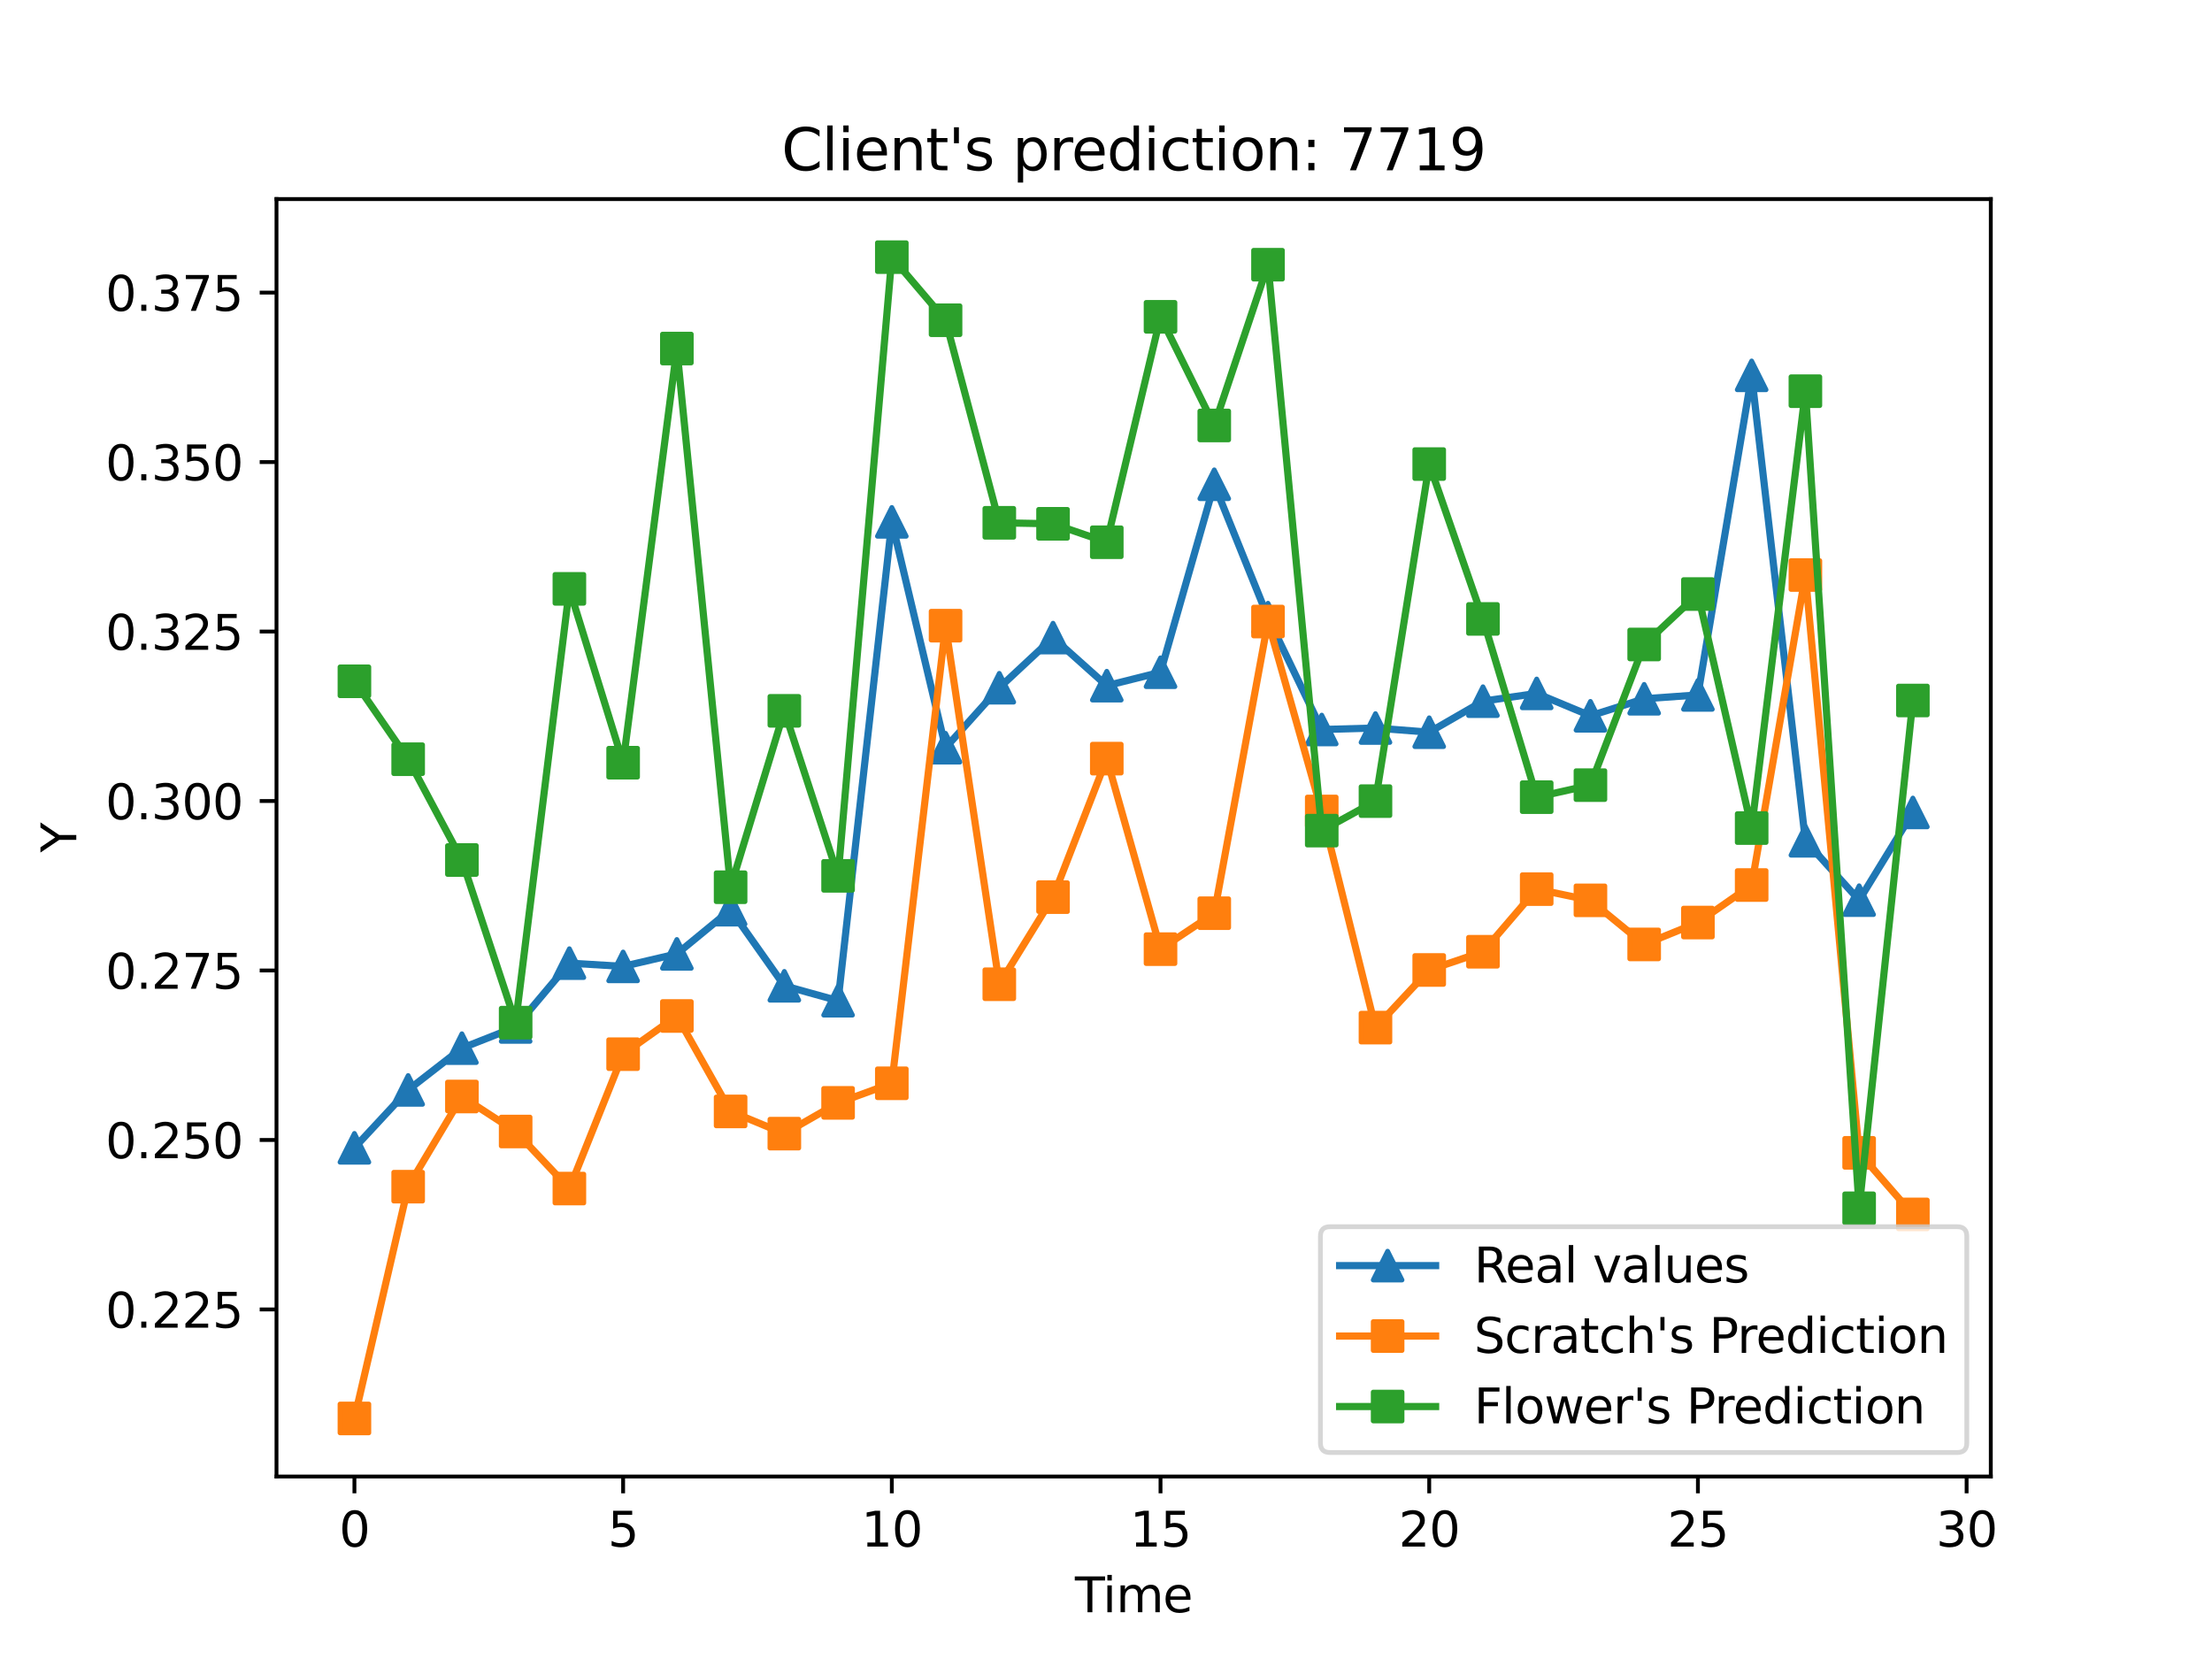 <?xml version="1.0" encoding="utf-8" standalone="no"?>
<!DOCTYPE svg PUBLIC "-//W3C//DTD SVG 1.1//EN"
  "http://www.w3.org/Graphics/SVG/1.1/DTD/svg11.dtd">
<svg xmlns:xlink="http://www.w3.org/1999/xlink" width="460.8pt" height="345.6pt" viewBox="0 0 460.8 345.6" xmlns="http://www.w3.org/2000/svg" version="1.1">
 <defs>
  <style type="text/css">*{stroke-linejoin: round; stroke-linecap: butt}</style>
 </defs>
 <g id="figure_1">
  <g id="patch_1">
   <path d="M 0 345.6 
L 460.8 345.6 
L 460.8 0 
L 0 0 
z
" style="fill: #ffffff"/>
  </g>
  <g id="axes_1">
   <g id="patch_2">
    <path d="M 57.6 307.584 
L 414.72 307.584 
L 414.72 41.472 
L 57.6 41.472 
z
" style="fill: #ffffff"/>
   </g>
   <g id="matplotlib.axis_1">
    <g id="xtick_1">
     <g id="line2d_1">
      <defs>
       <path id="m7fb9758bf7" d="M 0 0 
L 0 3.5 
" style="stroke: #000000; stroke-width: 0.8"/>
      </defs>
      <g>
       <use xlink:href="#m7fb9758bf7" x="73.833" y="307.584" style="stroke: #000000; stroke-width: 0.8"/>
      </g>
     </g>
     <g id="text_1">
      <!-- 0 -->
      <g transform="translate(70.651 322.182) scale(0.1 -0.1)">
       <defs>
        <path id="DejaVuSans-30" d="M 2034 4250 
Q 1547 4250 1301 3770 
Q 1056 3291 1056 2328 
Q 1056 1369 1301 889 
Q 1547 409 2034 409 
Q 2525 409 2770 889 
Q 3016 1369 3016 2328 
Q 3016 3291 2770 3770 
Q 2525 4250 2034 4250 
z
M 2034 4750 
Q 2819 4750 3233 4129 
Q 3647 3509 3647 2328 
Q 3647 1150 3233 529 
Q 2819 -91 2034 -91 
Q 1250 -91 836 529 
Q 422 1150 422 2328 
Q 422 3509 836 4129 
Q 1250 4750 2034 4750 
z
" transform="scale(0.016)"/>
       </defs>
       <use xlink:href="#DejaVuSans-30"/>
      </g>
     </g>
    </g>
    <g id="xtick_2">
     <g id="line2d_2">
      <g>
       <use xlink:href="#m7fb9758bf7" x="129.808" y="307.584" style="stroke: #000000; stroke-width: 0.8"/>
      </g>
     </g>
     <g id="text_2">
      <!-- 5 -->
      <g transform="translate(126.626 322.182) scale(0.1 -0.1)">
       <defs>
        <path id="DejaVuSans-35" d="M 691 4666 
L 3169 4666 
L 3169 4134 
L 1269 4134 
L 1269 2991 
Q 1406 3038 1543 3061 
Q 1681 3084 1819 3084 
Q 2600 3084 3056 2656 
Q 3513 2228 3513 1497 
Q 3513 744 3044 326 
Q 2575 -91 1722 -91 
Q 1428 -91 1123 -41 
Q 819 9 494 109 
L 494 744 
Q 775 591 1075 516 
Q 1375 441 1709 441 
Q 2250 441 2565 725 
Q 2881 1009 2881 1497 
Q 2881 1984 2565 2268 
Q 2250 2553 1709 2553 
Q 1456 2553 1204 2497 
Q 953 2441 691 2322 
L 691 4666 
z
" transform="scale(0.016)"/>
       </defs>
       <use xlink:href="#DejaVuSans-35"/>
      </g>
     </g>
    </g>
    <g id="xtick_3">
     <g id="line2d_3">
      <g>
       <use xlink:href="#m7fb9758bf7" x="185.783" y="307.584" style="stroke: #000000; stroke-width: 0.8"/>
      </g>
     </g>
     <g id="text_3">
      <!-- 10 -->
      <g transform="translate(179.42 322.182) scale(0.1 -0.1)">
       <defs>
        <path id="DejaVuSans-31" d="M 794 531 
L 1825 531 
L 1825 4091 
L 703 3866 
L 703 4441 
L 1819 4666 
L 2450 4666 
L 2450 531 
L 3481 531 
L 3481 0 
L 794 0 
L 794 531 
z
" transform="scale(0.016)"/>
       </defs>
       <use xlink:href="#DejaVuSans-31"/>
       <use xlink:href="#DejaVuSans-30" x="63.623"/>
      </g>
     </g>
    </g>
    <g id="xtick_4">
     <g id="line2d_4">
      <g>
       <use xlink:href="#m7fb9758bf7" x="241.757" y="307.584" style="stroke: #000000; stroke-width: 0.8"/>
      </g>
     </g>
     <g id="text_4">
      <!-- 15 -->
      <g transform="translate(235.395 322.182) scale(0.1 -0.1)">
       <use xlink:href="#DejaVuSans-31"/>
       <use xlink:href="#DejaVuSans-35" x="63.623"/>
      </g>
     </g>
    </g>
    <g id="xtick_5">
     <g id="line2d_5">
      <g>
       <use xlink:href="#m7fb9758bf7" x="297.732" y="307.584" style="stroke: #000000; stroke-width: 0.8"/>
      </g>
     </g>
     <g id="text_5">
      <!-- 20 -->
      <g transform="translate(291.37 322.182) scale(0.1 -0.1)">
       <defs>
        <path id="DejaVuSans-32" d="M 1228 531 
L 3431 531 
L 3431 0 
L 469 0 
L 469 531 
Q 828 903 1448 1529 
Q 2069 2156 2228 2338 
Q 2531 2678 2651 2914 
Q 2772 3150 2772 3378 
Q 2772 3750 2511 3984 
Q 2250 4219 1831 4219 
Q 1534 4219 1204 4116 
Q 875 4013 500 3803 
L 500 4441 
Q 881 4594 1212 4672 
Q 1544 4750 1819 4750 
Q 2544 4750 2975 4387 
Q 3406 4025 3406 3419 
Q 3406 3131 3298 2873 
Q 3191 2616 2906 2266 
Q 2828 2175 2409 1742 
Q 1991 1309 1228 531 
z
" transform="scale(0.016)"/>
       </defs>
       <use xlink:href="#DejaVuSans-32"/>
       <use xlink:href="#DejaVuSans-30" x="63.623"/>
      </g>
     </g>
    </g>
    <g id="xtick_6">
     <g id="line2d_6">
      <g>
       <use xlink:href="#m7fb9758bf7" x="353.707" y="307.584" style="stroke: #000000; stroke-width: 0.8"/>
      </g>
     </g>
     <g id="text_6">
      <!-- 25 -->
      <g transform="translate(347.345 322.182) scale(0.1 -0.1)">
       <use xlink:href="#DejaVuSans-32"/>
       <use xlink:href="#DejaVuSans-35" x="63.623"/>
      </g>
     </g>
    </g>
    <g id="xtick_7">
     <g id="line2d_7">
      <g>
       <use xlink:href="#m7fb9758bf7" x="409.682" y="307.584" style="stroke: #000000; stroke-width: 0.8"/>
      </g>
     </g>
     <g id="text_7">
      <!-- 30 -->
      <g transform="translate(403.32 322.182) scale(0.1 -0.1)">
       <defs>
        <path id="DejaVuSans-33" d="M 2597 2516 
Q 3050 2419 3304 2112 
Q 3559 1806 3559 1356 
Q 3559 666 3084 287 
Q 2609 -91 1734 -91 
Q 1441 -91 1130 -33 
Q 819 25 488 141 
L 488 750 
Q 750 597 1062 519 
Q 1375 441 1716 441 
Q 2309 441 2620 675 
Q 2931 909 2931 1356 
Q 2931 1769 2642 2001 
Q 2353 2234 1838 2234 
L 1294 2234 
L 1294 2753 
L 1863 2753 
Q 2328 2753 2575 2939 
Q 2822 3125 2822 3475 
Q 2822 3834 2567 4026 
Q 2313 4219 1838 4219 
Q 1578 4219 1281 4162 
Q 984 4106 628 3988 
L 628 4550 
Q 988 4650 1302 4700 
Q 1616 4750 1894 4750 
Q 2613 4750 3031 4423 
Q 3450 4097 3450 3541 
Q 3450 3153 3228 2886 
Q 3006 2619 2597 2516 
z
" transform="scale(0.016)"/>
       </defs>
       <use xlink:href="#DejaVuSans-33"/>
       <use xlink:href="#DejaVuSans-30" x="63.623"/>
      </g>
     </g>
    </g>
    <g id="text_8">
     <!-- Time -->
     <g transform="translate(223.926 335.861) scale(0.1 -0.1)">
      <defs>
       <path id="DejaVuSans-54" d="M -19 4666 
L 3928 4666 
L 3928 4134 
L 2272 4134 
L 2272 0 
L 1638 0 
L 1638 4134 
L -19 4134 
L -19 4666 
z
" transform="scale(0.016)"/>
       <path id="DejaVuSans-69" d="M 603 3500 
L 1178 3500 
L 1178 0 
L 603 0 
L 603 3500 
z
M 603 4863 
L 1178 4863 
L 1178 4134 
L 603 4134 
L 603 4863 
z
" transform="scale(0.016)"/>
       <path id="DejaVuSans-6d" d="M 3328 2828 
Q 3544 3216 3844 3400 
Q 4144 3584 4550 3584 
Q 5097 3584 5394 3201 
Q 5691 2819 5691 2113 
L 5691 0 
L 5113 0 
L 5113 2094 
Q 5113 2597 4934 2840 
Q 4756 3084 4391 3084 
Q 3944 3084 3684 2787 
Q 3425 2491 3425 1978 
L 3425 0 
L 2847 0 
L 2847 2094 
Q 2847 2600 2669 2842 
Q 2491 3084 2119 3084 
Q 1678 3084 1418 2786 
Q 1159 2488 1159 1978 
L 1159 0 
L 581 0 
L 581 3500 
L 1159 3500 
L 1159 2956 
Q 1356 3278 1631 3431 
Q 1906 3584 2284 3584 
Q 2666 3584 2933 3390 
Q 3200 3197 3328 2828 
z
" transform="scale(0.016)"/>
       <path id="DejaVuSans-65" d="M 3597 1894 
L 3597 1613 
L 953 1613 
Q 991 1019 1311 708 
Q 1631 397 2203 397 
Q 2534 397 2845 478 
Q 3156 559 3463 722 
L 3463 178 
Q 3153 47 2828 -22 
Q 2503 -91 2169 -91 
Q 1331 -91 842 396 
Q 353 884 353 1716 
Q 353 2575 817 3079 
Q 1281 3584 2069 3584 
Q 2775 3584 3186 3129 
Q 3597 2675 3597 1894 
z
M 3022 2063 
Q 3016 2534 2758 2815 
Q 2500 3097 2075 3097 
Q 1594 3097 1305 2825 
Q 1016 2553 972 2059 
L 3022 2063 
z
" transform="scale(0.016)"/>
      </defs>
      <use xlink:href="#DejaVuSans-54"/>
      <use xlink:href="#DejaVuSans-69" x="57.959"/>
      <use xlink:href="#DejaVuSans-6d" x="85.742"/>
      <use xlink:href="#DejaVuSans-65" x="183.154"/>
     </g>
    </g>
   </g>
   <g id="matplotlib.axis_2">
    <g id="ytick_1">
     <g id="line2d_8">
      <defs>
       <path id="mdbe3cabc03" d="M 0 0 
L -3.5 0 
" style="stroke: #000000; stroke-width: 0.8"/>
      </defs>
      <g>
       <use xlink:href="#mdbe3cabc03" x="57.6" y="272.782" style="stroke: #000000; stroke-width: 0.8"/>
      </g>
     </g>
     <g id="text_9">
      <!-- 0.225 -->
      <g transform="translate(21.972 276.581) scale(0.1 -0.1)">
       <defs>
        <path id="DejaVuSans-2e" d="M 684 794 
L 1344 794 
L 1344 0 
L 684 0 
L 684 794 
z
" transform="scale(0.016)"/>
       </defs>
       <use xlink:href="#DejaVuSans-30"/>
       <use xlink:href="#DejaVuSans-2e" x="63.623"/>
       <use xlink:href="#DejaVuSans-32" x="95.41"/>
       <use xlink:href="#DejaVuSans-32" x="159.033"/>
       <use xlink:href="#DejaVuSans-35" x="222.656"/>
      </g>
     </g>
    </g>
    <g id="ytick_2">
     <g id="line2d_9">
      <g>
       <use xlink:href="#mdbe3cabc03" x="57.6" y="237.478" style="stroke: #000000; stroke-width: 0.8"/>
      </g>
     </g>
     <g id="text_10">
      <!-- 0.250 -->
      <g transform="translate(21.972 241.277) scale(0.1 -0.1)">
       <use xlink:href="#DejaVuSans-30"/>
       <use xlink:href="#DejaVuSans-2e" x="63.623"/>
       <use xlink:href="#DejaVuSans-32" x="95.41"/>
       <use xlink:href="#DejaVuSans-35" x="159.033"/>
       <use xlink:href="#DejaVuSans-30" x="222.656"/>
      </g>
     </g>
    </g>
    <g id="ytick_3">
     <g id="line2d_10">
      <g>
       <use xlink:href="#mdbe3cabc03" x="57.6" y="202.173" style="stroke: #000000; stroke-width: 0.8"/>
      </g>
     </g>
     <g id="text_11">
      <!-- 0.275 -->
      <g transform="translate(21.972 205.972) scale(0.1 -0.1)">
       <defs>
        <path id="DejaVuSans-37" d="M 525 4666 
L 3525 4666 
L 3525 4397 
L 1831 0 
L 1172 0 
L 2766 4134 
L 525 4134 
L 525 4666 
z
" transform="scale(0.016)"/>
       </defs>
       <use xlink:href="#DejaVuSans-30"/>
       <use xlink:href="#DejaVuSans-2e" x="63.623"/>
       <use xlink:href="#DejaVuSans-32" x="95.41"/>
       <use xlink:href="#DejaVuSans-37" x="159.033"/>
       <use xlink:href="#DejaVuSans-35" x="222.656"/>
      </g>
     </g>
    </g>
    <g id="ytick_4">
     <g id="line2d_11">
      <g>
       <use xlink:href="#mdbe3cabc03" x="57.6" y="166.869" style="stroke: #000000; stroke-width: 0.8"/>
      </g>
     </g>
     <g id="text_12">
      <!-- 0.300 -->
      <g transform="translate(21.972 170.668) scale(0.1 -0.1)">
       <use xlink:href="#DejaVuSans-30"/>
       <use xlink:href="#DejaVuSans-2e" x="63.623"/>
       <use xlink:href="#DejaVuSans-33" x="95.41"/>
       <use xlink:href="#DejaVuSans-30" x="159.033"/>
       <use xlink:href="#DejaVuSans-30" x="222.656"/>
      </g>
     </g>
    </g>
    <g id="ytick_5">
     <g id="line2d_12">
      <g>
       <use xlink:href="#mdbe3cabc03" x="57.6" y="131.564" style="stroke: #000000; stroke-width: 0.8"/>
      </g>
     </g>
     <g id="text_13">
      <!-- 0.325 -->
      <g transform="translate(21.972 135.363) scale(0.1 -0.1)">
       <use xlink:href="#DejaVuSans-30"/>
       <use xlink:href="#DejaVuSans-2e" x="63.623"/>
       <use xlink:href="#DejaVuSans-33" x="95.41"/>
       <use xlink:href="#DejaVuSans-32" x="159.033"/>
       <use xlink:href="#DejaVuSans-35" x="222.656"/>
      </g>
     </g>
    </g>
    <g id="ytick_6">
     <g id="line2d_13">
      <g>
       <use xlink:href="#mdbe3cabc03" x="57.6" y="96.26" style="stroke: #000000; stroke-width: 0.8"/>
      </g>
     </g>
     <g id="text_14">
      <!-- 0.350 -->
      <g transform="translate(21.972 100.059) scale(0.1 -0.1)">
       <use xlink:href="#DejaVuSans-30"/>
       <use xlink:href="#DejaVuSans-2e" x="63.623"/>
       <use xlink:href="#DejaVuSans-33" x="95.41"/>
       <use xlink:href="#DejaVuSans-35" x="159.033"/>
       <use xlink:href="#DejaVuSans-30" x="222.656"/>
      </g>
     </g>
    </g>
    <g id="ytick_7">
     <g id="line2d_14">
      <g>
       <use xlink:href="#mdbe3cabc03" x="57.6" y="60.955" style="stroke: #000000; stroke-width: 0.8"/>
      </g>
     </g>
     <g id="text_15">
      <!-- 0.375 -->
      <g transform="translate(21.972 64.754) scale(0.1 -0.1)">
       <use xlink:href="#DejaVuSans-30"/>
       <use xlink:href="#DejaVuSans-2e" x="63.623"/>
       <use xlink:href="#DejaVuSans-33" x="95.41"/>
       <use xlink:href="#DejaVuSans-37" x="159.033"/>
       <use xlink:href="#DejaVuSans-35" x="222.656"/>
      </g>
     </g>
    </g>
    <g id="text_16">
     <!-- Y -->
     <g transform="translate(15.892 177.582) rotate(-90) scale(0.1 -0.1)">
      <defs>
       <path id="DejaVuSans-59" d="M -13 4666 
L 666 4666 
L 1959 2747 
L 3244 4666 
L 3922 4666 
L 2272 2222 
L 2272 0 
L 1638 0 
L 1638 2222 
L -13 4666 
z
" transform="scale(0.016)"/>
      </defs>
      <use xlink:href="#DejaVuSans-59"/>
     </g>
    </g>
   </g>
   <g id="line2d_15">
    <path d="M 73.833 239.109 
L 85.028 227.051 
L 96.223 218.35 
L 107.418 213.937 
L 118.613 200.636 
L 129.808 201.32 
L 141.003 198.71 
L 152.198 189.511 
L 163.393 205.36 
L 174.588 208.468 
L 185.783 108.712 
L 196.978 155.762 
L 208.173 143.269 
L 219.368 132.827 
L 230.563 142.834 
L 241.757 140.037 
L 252.952 100.881 
L 264.147 128.663 
L 275.342 151.971 
L 286.537 151.66 
L 297.732 152.53 
L 308.927 146.066 
L 320.122 144.45 
L 331.317 149.112 
L 342.512 145.569 
L 353.707 144.761 
L 364.902 78.195 
L 376.097 175.154 
L 387.292 187.522 
L 398.487 169.249 
" clip-path="url(#p5dc5aa78a4)" style="fill: none; stroke: #1f77b4; stroke-width: 1.5; stroke-linecap: square"/>
    <defs>
     <path id="maefc210b14" d="M 0 -3 
L -3 3 
L 3 3 
z
" style="stroke: #1f77b4; stroke-linejoin: miter"/>
    </defs>
    <g clip-path="url(#p5dc5aa78a4)">
     <use xlink:href="#maefc210b14" x="73.833" y="239.109" style="fill: #1f77b4; stroke: #1f77b4; stroke-linejoin: miter"/>
     <use xlink:href="#maefc210b14" x="85.028" y="227.051" style="fill: #1f77b4; stroke: #1f77b4; stroke-linejoin: miter"/>
     <use xlink:href="#maefc210b14" x="96.223" y="218.35" style="fill: #1f77b4; stroke: #1f77b4; stroke-linejoin: miter"/>
     <use xlink:href="#maefc210b14" x="107.418" y="213.937" style="fill: #1f77b4; stroke: #1f77b4; stroke-linejoin: miter"/>
     <use xlink:href="#maefc210b14" x="118.613" y="200.636" style="fill: #1f77b4; stroke: #1f77b4; stroke-linejoin: miter"/>
     <use xlink:href="#maefc210b14" x="129.808" y="201.32" style="fill: #1f77b4; stroke: #1f77b4; stroke-linejoin: miter"/>
     <use xlink:href="#maefc210b14" x="141.003" y="198.71" style="fill: #1f77b4; stroke: #1f77b4; stroke-linejoin: miter"/>
     <use xlink:href="#maefc210b14" x="152.198" y="189.511" style="fill: #1f77b4; stroke: #1f77b4; stroke-linejoin: miter"/>
     <use xlink:href="#maefc210b14" x="163.393" y="205.36" style="fill: #1f77b4; stroke: #1f77b4; stroke-linejoin: miter"/>
     <use xlink:href="#maefc210b14" x="174.588" y="208.468" style="fill: #1f77b4; stroke: #1f77b4; stroke-linejoin: miter"/>
     <use xlink:href="#maefc210b14" x="185.783" y="108.712" style="fill: #1f77b4; stroke: #1f77b4; stroke-linejoin: miter"/>
     <use xlink:href="#maefc210b14" x="196.978" y="155.762" style="fill: #1f77b4; stroke: #1f77b4; stroke-linejoin: miter"/>
     <use xlink:href="#maefc210b14" x="208.173" y="143.269" style="fill: #1f77b4; stroke: #1f77b4; stroke-linejoin: miter"/>
     <use xlink:href="#maefc210b14" x="219.368" y="132.827" style="fill: #1f77b4; stroke: #1f77b4; stroke-linejoin: miter"/>
     <use xlink:href="#maefc210b14" x="230.563" y="142.834" style="fill: #1f77b4; stroke: #1f77b4; stroke-linejoin: miter"/>
     <use xlink:href="#maefc210b14" x="241.757" y="140.037" style="fill: #1f77b4; stroke: #1f77b4; stroke-linejoin: miter"/>
     <use xlink:href="#maefc210b14" x="252.952" y="100.881" style="fill: #1f77b4; stroke: #1f77b4; stroke-linejoin: miter"/>
     <use xlink:href="#maefc210b14" x="264.147" y="128.663" style="fill: #1f77b4; stroke: #1f77b4; stroke-linejoin: miter"/>
     <use xlink:href="#maefc210b14" x="275.342" y="151.971" style="fill: #1f77b4; stroke: #1f77b4; stroke-linejoin: miter"/>
     <use xlink:href="#maefc210b14" x="286.537" y="151.66" style="fill: #1f77b4; stroke: #1f77b4; stroke-linejoin: miter"/>
     <use xlink:href="#maefc210b14" x="297.732" y="152.53" style="fill: #1f77b4; stroke: #1f77b4; stroke-linejoin: miter"/>
     <use xlink:href="#maefc210b14" x="308.927" y="146.066" style="fill: #1f77b4; stroke: #1f77b4; stroke-linejoin: miter"/>
     <use xlink:href="#maefc210b14" x="320.122" y="144.45" style="fill: #1f77b4; stroke: #1f77b4; stroke-linejoin: miter"/>
     <use xlink:href="#maefc210b14" x="331.317" y="149.112" style="fill: #1f77b4; stroke: #1f77b4; stroke-linejoin: miter"/>
     <use xlink:href="#maefc210b14" x="342.512" y="145.569" style="fill: #1f77b4; stroke: #1f77b4; stroke-linejoin: miter"/>
     <use xlink:href="#maefc210b14" x="353.707" y="144.761" style="fill: #1f77b4; stroke: #1f77b4; stroke-linejoin: miter"/>
     <use xlink:href="#maefc210b14" x="364.902" y="78.195" style="fill: #1f77b4; stroke: #1f77b4; stroke-linejoin: miter"/>
     <use xlink:href="#maefc210b14" x="376.097" y="175.154" style="fill: #1f77b4; stroke: #1f77b4; stroke-linejoin: miter"/>
     <use xlink:href="#maefc210b14" x="387.292" y="187.522" style="fill: #1f77b4; stroke: #1f77b4; stroke-linejoin: miter"/>
     <use xlink:href="#maefc210b14" x="398.487" y="169.249" style="fill: #1f77b4; stroke: #1f77b4; stroke-linejoin: miter"/>
    </g>
   </g>
   <g id="line2d_16">
    <path d="M 73.833 295.488 
L 85.028 247.205 
L 96.223 228.424 
L 107.418 235.716 
L 118.613 247.599 
L 129.808 219.605 
L 141.003 211.651 
L 152.198 231.531 
L 163.393 236.158 
L 174.588 229.745 
L 185.783 225.667 
L 196.978 130.336 
L 208.173 205.036 
L 219.368 186.889 
L 230.563 158.037 
L 241.757 197.723 
L 252.952 190.238 
L 264.147 129.478 
L 275.342 169.045 
L 286.537 214.072 
L 297.732 202.061 
L 308.927 198.269 
L 320.122 185.223 
L 331.317 187.558 
L 342.512 196.741 
L 353.707 192.181 
L 364.902 184.371 
L 376.097 119.789 
L 387.292 240.159 
L 398.487 252.989 
" clip-path="url(#p5dc5aa78a4)" style="fill: none; stroke: #ff7f0e; stroke-width: 1.5; stroke-linecap: square"/>
    <defs>
     <path id="md38c1a791a" d="M -3 3 
L 3 3 
L 3 -3 
L -3 -3 
z
" style="stroke: #ff7f0e; stroke-linejoin: miter"/>
    </defs>
    <g clip-path="url(#p5dc5aa78a4)">
     <use xlink:href="#md38c1a791a" x="73.833" y="295.488" style="fill: #ff7f0e; stroke: #ff7f0e; stroke-linejoin: miter"/>
     <use xlink:href="#md38c1a791a" x="85.028" y="247.205" style="fill: #ff7f0e; stroke: #ff7f0e; stroke-linejoin: miter"/>
     <use xlink:href="#md38c1a791a" x="96.223" y="228.424" style="fill: #ff7f0e; stroke: #ff7f0e; stroke-linejoin: miter"/>
     <use xlink:href="#md38c1a791a" x="107.418" y="235.716" style="fill: #ff7f0e; stroke: #ff7f0e; stroke-linejoin: miter"/>
     <use xlink:href="#md38c1a791a" x="118.613" y="247.599" style="fill: #ff7f0e; stroke: #ff7f0e; stroke-linejoin: miter"/>
     <use xlink:href="#md38c1a791a" x="129.808" y="219.605" style="fill: #ff7f0e; stroke: #ff7f0e; stroke-linejoin: miter"/>
     <use xlink:href="#md38c1a791a" x="141.003" y="211.651" style="fill: #ff7f0e; stroke: #ff7f0e; stroke-linejoin: miter"/>
     <use xlink:href="#md38c1a791a" x="152.198" y="231.531" style="fill: #ff7f0e; stroke: #ff7f0e; stroke-linejoin: miter"/>
     <use xlink:href="#md38c1a791a" x="163.393" y="236.158" style="fill: #ff7f0e; stroke: #ff7f0e; stroke-linejoin: miter"/>
     <use xlink:href="#md38c1a791a" x="174.588" y="229.745" style="fill: #ff7f0e; stroke: #ff7f0e; stroke-linejoin: miter"/>
     <use xlink:href="#md38c1a791a" x="185.783" y="225.667" style="fill: #ff7f0e; stroke: #ff7f0e; stroke-linejoin: miter"/>
     <use xlink:href="#md38c1a791a" x="196.978" y="130.336" style="fill: #ff7f0e; stroke: #ff7f0e; stroke-linejoin: miter"/>
     <use xlink:href="#md38c1a791a" x="208.173" y="205.036" style="fill: #ff7f0e; stroke: #ff7f0e; stroke-linejoin: miter"/>
     <use xlink:href="#md38c1a791a" x="219.368" y="186.889" style="fill: #ff7f0e; stroke: #ff7f0e; stroke-linejoin: miter"/>
     <use xlink:href="#md38c1a791a" x="230.563" y="158.037" style="fill: #ff7f0e; stroke: #ff7f0e; stroke-linejoin: miter"/>
     <use xlink:href="#md38c1a791a" x="241.757" y="197.723" style="fill: #ff7f0e; stroke: #ff7f0e; stroke-linejoin: miter"/>
     <use xlink:href="#md38c1a791a" x="252.952" y="190.238" style="fill: #ff7f0e; stroke: #ff7f0e; stroke-linejoin: miter"/>
     <use xlink:href="#md38c1a791a" x="264.147" y="129.478" style="fill: #ff7f0e; stroke: #ff7f0e; stroke-linejoin: miter"/>
     <use xlink:href="#md38c1a791a" x="275.342" y="169.045" style="fill: #ff7f0e; stroke: #ff7f0e; stroke-linejoin: miter"/>
     <use xlink:href="#md38c1a791a" x="286.537" y="214.072" style="fill: #ff7f0e; stroke: #ff7f0e; stroke-linejoin: miter"/>
     <use xlink:href="#md38c1a791a" x="297.732" y="202.061" style="fill: #ff7f0e; stroke: #ff7f0e; stroke-linejoin: miter"/>
     <use xlink:href="#md38c1a791a" x="308.927" y="198.269" style="fill: #ff7f0e; stroke: #ff7f0e; stroke-linejoin: miter"/>
     <use xlink:href="#md38c1a791a" x="320.122" y="185.223" style="fill: #ff7f0e; stroke: #ff7f0e; stroke-linejoin: miter"/>
     <use xlink:href="#md38c1a791a" x="331.317" y="187.558" style="fill: #ff7f0e; stroke: #ff7f0e; stroke-linejoin: miter"/>
     <use xlink:href="#md38c1a791a" x="342.512" y="196.741" style="fill: #ff7f0e; stroke: #ff7f0e; stroke-linejoin: miter"/>
     <use xlink:href="#md38c1a791a" x="353.707" y="192.181" style="fill: #ff7f0e; stroke: #ff7f0e; stroke-linejoin: miter"/>
     <use xlink:href="#md38c1a791a" x="364.902" y="184.371" style="fill: #ff7f0e; stroke: #ff7f0e; stroke-linejoin: miter"/>
     <use xlink:href="#md38c1a791a" x="376.097" y="119.789" style="fill: #ff7f0e; stroke: #ff7f0e; stroke-linejoin: miter"/>
     <use xlink:href="#md38c1a791a" x="387.292" y="240.159" style="fill: #ff7f0e; stroke: #ff7f0e; stroke-linejoin: miter"/>
     <use xlink:href="#md38c1a791a" x="398.487" y="252.989" style="fill: #ff7f0e; stroke: #ff7f0e; stroke-linejoin: miter"/>
    </g>
   </g>
   <g id="line2d_17">
    <path d="M 73.833 141.93 
L 85.028 158.157 
L 96.223 179.158 
L 107.418 213.039 
L 118.613 122.671 
L 129.808 158.882 
L 141.003 72.608 
L 152.198 184.824 
L 163.393 148.082 
L 174.588 182.457 
L 185.783 53.568 
L 196.978 66.713 
L 208.173 108.909 
L 219.368 109.117 
L 230.563 112.959 
L 241.757 66 
L 252.952 88.631 
L 264.147 55.144 
L 275.342 173.036 
L 286.537 166.887 
L 297.732 96.674 
L 308.927 128.932 
L 320.122 166.061 
L 331.317 163.557 
L 342.512 134.256 
L 353.707 123.752 
L 364.902 172.502 
L 376.097 81.494 
L 387.292 251.711 
L 398.487 145.924 
" clip-path="url(#p5dc5aa78a4)" style="fill: none; stroke: #2ca02c; stroke-width: 1.5; stroke-linecap: square"/>
    <defs>
     <path id="m4916415a25" d="M -3 3 
L 3 3 
L 3 -3 
L -3 -3 
z
" style="stroke: #2ca02c; stroke-linejoin: miter"/>
    </defs>
    <g clip-path="url(#p5dc5aa78a4)">
     <use xlink:href="#m4916415a25" x="73.833" y="141.93" style="fill: #2ca02c; stroke: #2ca02c; stroke-linejoin: miter"/>
     <use xlink:href="#m4916415a25" x="85.028" y="158.157" style="fill: #2ca02c; stroke: #2ca02c; stroke-linejoin: miter"/>
     <use xlink:href="#m4916415a25" x="96.223" y="179.158" style="fill: #2ca02c; stroke: #2ca02c; stroke-linejoin: miter"/>
     <use xlink:href="#m4916415a25" x="107.418" y="213.039" style="fill: #2ca02c; stroke: #2ca02c; stroke-linejoin: miter"/>
     <use xlink:href="#m4916415a25" x="118.613" y="122.671" style="fill: #2ca02c; stroke: #2ca02c; stroke-linejoin: miter"/>
     <use xlink:href="#m4916415a25" x="129.808" y="158.882" style="fill: #2ca02c; stroke: #2ca02c; stroke-linejoin: miter"/>
     <use xlink:href="#m4916415a25" x="141.003" y="72.608" style="fill: #2ca02c; stroke: #2ca02c; stroke-linejoin: miter"/>
     <use xlink:href="#m4916415a25" x="152.198" y="184.824" style="fill: #2ca02c; stroke: #2ca02c; stroke-linejoin: miter"/>
     <use xlink:href="#m4916415a25" x="163.393" y="148.082" style="fill: #2ca02c; stroke: #2ca02c; stroke-linejoin: miter"/>
     <use xlink:href="#m4916415a25" x="174.588" y="182.457" style="fill: #2ca02c; stroke: #2ca02c; stroke-linejoin: miter"/>
     <use xlink:href="#m4916415a25" x="185.783" y="53.568" style="fill: #2ca02c; stroke: #2ca02c; stroke-linejoin: miter"/>
     <use xlink:href="#m4916415a25" x="196.978" y="66.713" style="fill: #2ca02c; stroke: #2ca02c; stroke-linejoin: miter"/>
     <use xlink:href="#m4916415a25" x="208.173" y="108.909" style="fill: #2ca02c; stroke: #2ca02c; stroke-linejoin: miter"/>
     <use xlink:href="#m4916415a25" x="219.368" y="109.117" style="fill: #2ca02c; stroke: #2ca02c; stroke-linejoin: miter"/>
     <use xlink:href="#m4916415a25" x="230.563" y="112.959" style="fill: #2ca02c; stroke: #2ca02c; stroke-linejoin: miter"/>
     <use xlink:href="#m4916415a25" x="241.757" y="66" style="fill: #2ca02c; stroke: #2ca02c; stroke-linejoin: miter"/>
     <use xlink:href="#m4916415a25" x="252.952" y="88.631" style="fill: #2ca02c; stroke: #2ca02c; stroke-linejoin: miter"/>
     <use xlink:href="#m4916415a25" x="264.147" y="55.144" style="fill: #2ca02c; stroke: #2ca02c; stroke-linejoin: miter"/>
     <use xlink:href="#m4916415a25" x="275.342" y="173.036" style="fill: #2ca02c; stroke: #2ca02c; stroke-linejoin: miter"/>
     <use xlink:href="#m4916415a25" x="286.537" y="166.887" style="fill: #2ca02c; stroke: #2ca02c; stroke-linejoin: miter"/>
     <use xlink:href="#m4916415a25" x="297.732" y="96.674" style="fill: #2ca02c; stroke: #2ca02c; stroke-linejoin: miter"/>
     <use xlink:href="#m4916415a25" x="308.927" y="128.932" style="fill: #2ca02c; stroke: #2ca02c; stroke-linejoin: miter"/>
     <use xlink:href="#m4916415a25" x="320.122" y="166.061" style="fill: #2ca02c; stroke: #2ca02c; stroke-linejoin: miter"/>
     <use xlink:href="#m4916415a25" x="331.317" y="163.557" style="fill: #2ca02c; stroke: #2ca02c; stroke-linejoin: miter"/>
     <use xlink:href="#m4916415a25" x="342.512" y="134.256" style="fill: #2ca02c; stroke: #2ca02c; stroke-linejoin: miter"/>
     <use xlink:href="#m4916415a25" x="353.707" y="123.752" style="fill: #2ca02c; stroke: #2ca02c; stroke-linejoin: miter"/>
     <use xlink:href="#m4916415a25" x="364.902" y="172.502" style="fill: #2ca02c; stroke: #2ca02c; stroke-linejoin: miter"/>
     <use xlink:href="#m4916415a25" x="376.097" y="81.494" style="fill: #2ca02c; stroke: #2ca02c; stroke-linejoin: miter"/>
     <use xlink:href="#m4916415a25" x="387.292" y="251.711" style="fill: #2ca02c; stroke: #2ca02c; stroke-linejoin: miter"/>
     <use xlink:href="#m4916415a25" x="398.487" y="145.924" style="fill: #2ca02c; stroke: #2ca02c; stroke-linejoin: miter"/>
    </g>
   </g>
   <g id="patch_3">
    <path d="M 57.6 307.584 
L 57.6 41.472 
" style="fill: none; stroke: #000000; stroke-width: 0.8; stroke-linejoin: miter; stroke-linecap: square"/>
   </g>
   <g id="patch_4">
    <path d="M 414.72 307.584 
L 414.72 41.472 
" style="fill: none; stroke: #000000; stroke-width: 0.8; stroke-linejoin: miter; stroke-linecap: square"/>
   </g>
   <g id="patch_5">
    <path d="M 57.6 307.584 
L 414.72 307.584 
" style="fill: none; stroke: #000000; stroke-width: 0.8; stroke-linejoin: miter; stroke-linecap: square"/>
   </g>
   <g id="patch_6">
    <path d="M 57.6 41.472 
L 414.72 41.472 
" style="fill: none; stroke: #000000; stroke-width: 0.8; stroke-linejoin: miter; stroke-linecap: square"/>
   </g>
   <g id="text_17">
    <!-- Client's prediction: 7719 -->
    <g transform="translate(162.81 35.472) scale(0.12 -0.12)">
     <defs>
      <path id="DejaVuSans-43" d="M 4122 4306 
L 4122 3641 
Q 3803 3938 3442 4084 
Q 3081 4231 2675 4231 
Q 1875 4231 1450 3742 
Q 1025 3253 1025 2328 
Q 1025 1406 1450 917 
Q 1875 428 2675 428 
Q 3081 428 3442 575 
Q 3803 722 4122 1019 
L 4122 359 
Q 3791 134 3420 21 
Q 3050 -91 2638 -91 
Q 1578 -91 968 557 
Q 359 1206 359 2328 
Q 359 3453 968 4101 
Q 1578 4750 2638 4750 
Q 3056 4750 3426 4639 
Q 3797 4528 4122 4306 
z
" transform="scale(0.016)"/>
      <path id="DejaVuSans-6c" d="M 603 4863 
L 1178 4863 
L 1178 0 
L 603 0 
L 603 4863 
z
" transform="scale(0.016)"/>
      <path id="DejaVuSans-6e" d="M 3513 2113 
L 3513 0 
L 2938 0 
L 2938 2094 
Q 2938 2591 2744 2837 
Q 2550 3084 2163 3084 
Q 1697 3084 1428 2787 
Q 1159 2491 1159 1978 
L 1159 0 
L 581 0 
L 581 3500 
L 1159 3500 
L 1159 2956 
Q 1366 3272 1645 3428 
Q 1925 3584 2291 3584 
Q 2894 3584 3203 3211 
Q 3513 2838 3513 2113 
z
" transform="scale(0.016)"/>
      <path id="DejaVuSans-74" d="M 1172 4494 
L 1172 3500 
L 2356 3500 
L 2356 3053 
L 1172 3053 
L 1172 1153 
Q 1172 725 1289 603 
Q 1406 481 1766 481 
L 2356 481 
L 2356 0 
L 1766 0 
Q 1100 0 847 248 
Q 594 497 594 1153 
L 594 3053 
L 172 3053 
L 172 3500 
L 594 3500 
L 594 4494 
L 1172 4494 
z
" transform="scale(0.016)"/>
      <path id="DejaVuSans-27" d="M 1147 4666 
L 1147 2931 
L 616 2931 
L 616 4666 
L 1147 4666 
z
" transform="scale(0.016)"/>
      <path id="DejaVuSans-73" d="M 2834 3397 
L 2834 2853 
Q 2591 2978 2328 3040 
Q 2066 3103 1784 3103 
Q 1356 3103 1142 2972 
Q 928 2841 928 2578 
Q 928 2378 1081 2264 
Q 1234 2150 1697 2047 
L 1894 2003 
Q 2506 1872 2764 1633 
Q 3022 1394 3022 966 
Q 3022 478 2636 193 
Q 2250 -91 1575 -91 
Q 1294 -91 989 -36 
Q 684 19 347 128 
L 347 722 
Q 666 556 975 473 
Q 1284 391 1588 391 
Q 1994 391 2212 530 
Q 2431 669 2431 922 
Q 2431 1156 2273 1281 
Q 2116 1406 1581 1522 
L 1381 1569 
Q 847 1681 609 1914 
Q 372 2147 372 2553 
Q 372 3047 722 3315 
Q 1072 3584 1716 3584 
Q 2034 3584 2315 3537 
Q 2597 3491 2834 3397 
z
" transform="scale(0.016)"/>
      <path id="DejaVuSans-20" transform="scale(0.016)"/>
      <path id="DejaVuSans-70" d="M 1159 525 
L 1159 -1331 
L 581 -1331 
L 581 3500 
L 1159 3500 
L 1159 2969 
Q 1341 3281 1617 3432 
Q 1894 3584 2278 3584 
Q 2916 3584 3314 3078 
Q 3713 2572 3713 1747 
Q 3713 922 3314 415 
Q 2916 -91 2278 -91 
Q 1894 -91 1617 61 
Q 1341 213 1159 525 
z
M 3116 1747 
Q 3116 2381 2855 2742 
Q 2594 3103 2138 3103 
Q 1681 3103 1420 2742 
Q 1159 2381 1159 1747 
Q 1159 1113 1420 752 
Q 1681 391 2138 391 
Q 2594 391 2855 752 
Q 3116 1113 3116 1747 
z
" transform="scale(0.016)"/>
      <path id="DejaVuSans-72" d="M 2631 2963 
Q 2534 3019 2420 3045 
Q 2306 3072 2169 3072 
Q 1681 3072 1420 2755 
Q 1159 2438 1159 1844 
L 1159 0 
L 581 0 
L 581 3500 
L 1159 3500 
L 1159 2956 
Q 1341 3275 1631 3429 
Q 1922 3584 2338 3584 
Q 2397 3584 2469 3576 
Q 2541 3569 2628 3553 
L 2631 2963 
z
" transform="scale(0.016)"/>
      <path id="DejaVuSans-64" d="M 2906 2969 
L 2906 4863 
L 3481 4863 
L 3481 0 
L 2906 0 
L 2906 525 
Q 2725 213 2448 61 
Q 2172 -91 1784 -91 
Q 1150 -91 751 415 
Q 353 922 353 1747 
Q 353 2572 751 3078 
Q 1150 3584 1784 3584 
Q 2172 3584 2448 3432 
Q 2725 3281 2906 2969 
z
M 947 1747 
Q 947 1113 1208 752 
Q 1469 391 1925 391 
Q 2381 391 2643 752 
Q 2906 1113 2906 1747 
Q 2906 2381 2643 2742 
Q 2381 3103 1925 3103 
Q 1469 3103 1208 2742 
Q 947 2381 947 1747 
z
" transform="scale(0.016)"/>
      <path id="DejaVuSans-63" d="M 3122 3366 
L 3122 2828 
Q 2878 2963 2633 3030 
Q 2388 3097 2138 3097 
Q 1578 3097 1268 2742 
Q 959 2388 959 1747 
Q 959 1106 1268 751 
Q 1578 397 2138 397 
Q 2388 397 2633 464 
Q 2878 531 3122 666 
L 3122 134 
Q 2881 22 2623 -34 
Q 2366 -91 2075 -91 
Q 1284 -91 818 406 
Q 353 903 353 1747 
Q 353 2603 823 3093 
Q 1294 3584 2113 3584 
Q 2378 3584 2631 3529 
Q 2884 3475 3122 3366 
z
" transform="scale(0.016)"/>
      <path id="DejaVuSans-6f" d="M 1959 3097 
Q 1497 3097 1228 2736 
Q 959 2375 959 1747 
Q 959 1119 1226 758 
Q 1494 397 1959 397 
Q 2419 397 2687 759 
Q 2956 1122 2956 1747 
Q 2956 2369 2687 2733 
Q 2419 3097 1959 3097 
z
M 1959 3584 
Q 2709 3584 3137 3096 
Q 3566 2609 3566 1747 
Q 3566 888 3137 398 
Q 2709 -91 1959 -91 
Q 1206 -91 779 398 
Q 353 888 353 1747 
Q 353 2609 779 3096 
Q 1206 3584 1959 3584 
z
" transform="scale(0.016)"/>
      <path id="DejaVuSans-3a" d="M 750 794 
L 1409 794 
L 1409 0 
L 750 0 
L 750 794 
z
M 750 3309 
L 1409 3309 
L 1409 2516 
L 750 2516 
L 750 3309 
z
" transform="scale(0.016)"/>
      <path id="DejaVuSans-39" d="M 703 97 
L 703 672 
Q 941 559 1184 500 
Q 1428 441 1663 441 
Q 2288 441 2617 861 
Q 2947 1281 2994 2138 
Q 2813 1869 2534 1725 
Q 2256 1581 1919 1581 
Q 1219 1581 811 2004 
Q 403 2428 403 3163 
Q 403 3881 828 4315 
Q 1253 4750 1959 4750 
Q 2769 4750 3195 4129 
Q 3622 3509 3622 2328 
Q 3622 1225 3098 567 
Q 2575 -91 1691 -91 
Q 1453 -91 1209 -44 
Q 966 3 703 97 
z
M 1959 2075 
Q 2384 2075 2632 2365 
Q 2881 2656 2881 3163 
Q 2881 3666 2632 3958 
Q 2384 4250 1959 4250 
Q 1534 4250 1286 3958 
Q 1038 3666 1038 3163 
Q 1038 2656 1286 2365 
Q 1534 2075 1959 2075 
z
" transform="scale(0.016)"/>
     </defs>
     <use xlink:href="#DejaVuSans-43"/>
     <use xlink:href="#DejaVuSans-6c" x="69.824"/>
     <use xlink:href="#DejaVuSans-69" x="97.607"/>
     <use xlink:href="#DejaVuSans-65" x="125.391"/>
     <use xlink:href="#DejaVuSans-6e" x="186.914"/>
     <use xlink:href="#DejaVuSans-74" x="250.293"/>
     <use xlink:href="#DejaVuSans-27" x="289.502"/>
     <use xlink:href="#DejaVuSans-73" x="316.992"/>
     <use xlink:href="#DejaVuSans-20" x="369.092"/>
     <use xlink:href="#DejaVuSans-70" x="400.879"/>
     <use xlink:href="#DejaVuSans-72" x="464.355"/>
     <use xlink:href="#DejaVuSans-65" x="503.219"/>
     <use xlink:href="#DejaVuSans-64" x="564.742"/>
     <use xlink:href="#DejaVuSans-69" x="628.219"/>
     <use xlink:href="#DejaVuSans-63" x="656.002"/>
     <use xlink:href="#DejaVuSans-74" x="710.982"/>
     <use xlink:href="#DejaVuSans-69" x="750.191"/>
     <use xlink:href="#DejaVuSans-6f" x="777.975"/>
     <use xlink:href="#DejaVuSans-6e" x="839.156"/>
     <use xlink:href="#DejaVuSans-3a" x="902.535"/>
     <use xlink:href="#DejaVuSans-20" x="936.227"/>
     <use xlink:href="#DejaVuSans-37" x="968.014"/>
     <use xlink:href="#DejaVuSans-37" x="1031.637"/>
     <use xlink:href="#DejaVuSans-31" x="1095.26"/>
     <use xlink:href="#DejaVuSans-39" x="1158.883"/>
    </g>
   </g>
   <g id="legend_1">
    <g id="patch_7">
     <path d="M 277.068 302.584 
L 407.72 302.584 
Q 409.72 302.584 409.72 300.584 
L 409.72 257.55 
Q 409.72 255.55 407.72 255.55 
L 277.068 255.55 
Q 275.068 255.55 275.068 257.55 
L 275.068 300.584 
Q 275.068 302.584 277.068 302.584 
z
" style="fill: #ffffff; opacity: 0.8; stroke: #cccccc; stroke-linejoin: miter"/>
    </g>
    <g id="line2d_18">
     <path d="M 279.068 263.648 
L 289.068 263.648 
L 299.068 263.648 
" style="fill: none; stroke: #1f77b4; stroke-width: 1.5; stroke-linecap: square"/>
     <g>
      <use xlink:href="#maefc210b14" x="289.068" y="263.648" style="fill: #1f77b4; stroke: #1f77b4; stroke-linejoin: miter"/>
     </g>
    </g>
    <g id="text_18">
     <!-- Real values -->
     <g transform="translate(307.068 267.148) scale(0.1 -0.1)">
      <defs>
       <path id="DejaVuSans-52" d="M 2841 2188 
Q 3044 2119 3236 1894 
Q 3428 1669 3622 1275 
L 4263 0 
L 3584 0 
L 2988 1197 
Q 2756 1666 2539 1819 
Q 2322 1972 1947 1972 
L 1259 1972 
L 1259 0 
L 628 0 
L 628 4666 
L 2053 4666 
Q 2853 4666 3247 4331 
Q 3641 3997 3641 3322 
Q 3641 2881 3436 2590 
Q 3231 2300 2841 2188 
z
M 1259 4147 
L 1259 2491 
L 2053 2491 
Q 2509 2491 2742 2702 
Q 2975 2913 2975 3322 
Q 2975 3731 2742 3939 
Q 2509 4147 2053 4147 
L 1259 4147 
z
" transform="scale(0.016)"/>
       <path id="DejaVuSans-61" d="M 2194 1759 
Q 1497 1759 1228 1600 
Q 959 1441 959 1056 
Q 959 750 1161 570 
Q 1363 391 1709 391 
Q 2188 391 2477 730 
Q 2766 1069 2766 1631 
L 2766 1759 
L 2194 1759 
z
M 3341 1997 
L 3341 0 
L 2766 0 
L 2766 531 
Q 2569 213 2275 61 
Q 1981 -91 1556 -91 
Q 1019 -91 701 211 
Q 384 513 384 1019 
Q 384 1609 779 1909 
Q 1175 2209 1959 2209 
L 2766 2209 
L 2766 2266 
Q 2766 2663 2505 2880 
Q 2244 3097 1772 3097 
Q 1472 3097 1187 3025 
Q 903 2953 641 2809 
L 641 3341 
Q 956 3463 1253 3523 
Q 1550 3584 1831 3584 
Q 2591 3584 2966 3190 
Q 3341 2797 3341 1997 
z
" transform="scale(0.016)"/>
       <path id="DejaVuSans-76" d="M 191 3500 
L 800 3500 
L 1894 563 
L 2988 3500 
L 3597 3500 
L 2284 0 
L 1503 0 
L 191 3500 
z
" transform="scale(0.016)"/>
       <path id="DejaVuSans-75" d="M 544 1381 
L 544 3500 
L 1119 3500 
L 1119 1403 
Q 1119 906 1312 657 
Q 1506 409 1894 409 
Q 2359 409 2629 706 
Q 2900 1003 2900 1516 
L 2900 3500 
L 3475 3500 
L 3475 0 
L 2900 0 
L 2900 538 
Q 2691 219 2414 64 
Q 2138 -91 1772 -91 
Q 1169 -91 856 284 
Q 544 659 544 1381 
z
M 1991 3584 
L 1991 3584 
z
" transform="scale(0.016)"/>
      </defs>
      <use xlink:href="#DejaVuSans-52"/>
      <use xlink:href="#DejaVuSans-65" x="64.982"/>
      <use xlink:href="#DejaVuSans-61" x="126.506"/>
      <use xlink:href="#DejaVuSans-6c" x="187.785"/>
      <use xlink:href="#DejaVuSans-20" x="215.568"/>
      <use xlink:href="#DejaVuSans-76" x="247.355"/>
      <use xlink:href="#DejaVuSans-61" x="306.535"/>
      <use xlink:href="#DejaVuSans-6c" x="367.814"/>
      <use xlink:href="#DejaVuSans-75" x="395.598"/>
      <use xlink:href="#DejaVuSans-65" x="458.977"/>
      <use xlink:href="#DejaVuSans-73" x="520.5"/>
     </g>
    </g>
    <g id="line2d_19">
     <path d="M 279.068 278.326 
L 289.068 278.326 
L 299.068 278.326 
" style="fill: none; stroke: #ff7f0e; stroke-width: 1.5; stroke-linecap: square"/>
     <g>
      <use xlink:href="#md38c1a791a" x="289.068" y="278.326" style="fill: #ff7f0e; stroke: #ff7f0e; stroke-linejoin: miter"/>
     </g>
    </g>
    <g id="text_19">
     <!-- Scratch's Prediction -->
     <g transform="translate(307.068 281.826) scale(0.1 -0.1)">
      <defs>
       <path id="DejaVuSans-53" d="M 3425 4513 
L 3425 3897 
Q 3066 4069 2747 4153 
Q 2428 4238 2131 4238 
Q 1616 4238 1336 4038 
Q 1056 3838 1056 3469 
Q 1056 3159 1242 3001 
Q 1428 2844 1947 2747 
L 2328 2669 
Q 3034 2534 3370 2195 
Q 3706 1856 3706 1288 
Q 3706 609 3251 259 
Q 2797 -91 1919 -91 
Q 1588 -91 1214 -16 
Q 841 59 441 206 
L 441 856 
Q 825 641 1194 531 
Q 1563 422 1919 422 
Q 2459 422 2753 634 
Q 3047 847 3047 1241 
Q 3047 1584 2836 1778 
Q 2625 1972 2144 2069 
L 1759 2144 
Q 1053 2284 737 2584 
Q 422 2884 422 3419 
Q 422 4038 858 4394 
Q 1294 4750 2059 4750 
Q 2388 4750 2728 4690 
Q 3069 4631 3425 4513 
z
" transform="scale(0.016)"/>
       <path id="DejaVuSans-68" d="M 3513 2113 
L 3513 0 
L 2938 0 
L 2938 2094 
Q 2938 2591 2744 2837 
Q 2550 3084 2163 3084 
Q 1697 3084 1428 2787 
Q 1159 2491 1159 1978 
L 1159 0 
L 581 0 
L 581 4863 
L 1159 4863 
L 1159 2956 
Q 1366 3272 1645 3428 
Q 1925 3584 2291 3584 
Q 2894 3584 3203 3211 
Q 3513 2838 3513 2113 
z
" transform="scale(0.016)"/>
       <path id="DejaVuSans-50" d="M 1259 4147 
L 1259 2394 
L 2053 2394 
Q 2494 2394 2734 2622 
Q 2975 2850 2975 3272 
Q 2975 3691 2734 3919 
Q 2494 4147 2053 4147 
L 1259 4147 
z
M 628 4666 
L 2053 4666 
Q 2838 4666 3239 4311 
Q 3641 3956 3641 3272 
Q 3641 2581 3239 2228 
Q 2838 1875 2053 1875 
L 1259 1875 
L 1259 0 
L 628 0 
L 628 4666 
z
" transform="scale(0.016)"/>
      </defs>
      <use xlink:href="#DejaVuSans-53"/>
      <use xlink:href="#DejaVuSans-63" x="63.477"/>
      <use xlink:href="#DejaVuSans-72" x="118.457"/>
      <use xlink:href="#DejaVuSans-61" x="159.57"/>
      <use xlink:href="#DejaVuSans-74" x="220.85"/>
      <use xlink:href="#DejaVuSans-63" x="260.059"/>
      <use xlink:href="#DejaVuSans-68" x="315.039"/>
      <use xlink:href="#DejaVuSans-27" x="378.418"/>
      <use xlink:href="#DejaVuSans-73" x="405.908"/>
      <use xlink:href="#DejaVuSans-20" x="458.008"/>
      <use xlink:href="#DejaVuSans-50" x="489.795"/>
      <use xlink:href="#DejaVuSans-72" x="548.348"/>
      <use xlink:href="#DejaVuSans-65" x="587.211"/>
      <use xlink:href="#DejaVuSans-64" x="648.734"/>
      <use xlink:href="#DejaVuSans-69" x="712.211"/>
      <use xlink:href="#DejaVuSans-63" x="739.994"/>
      <use xlink:href="#DejaVuSans-74" x="794.975"/>
      <use xlink:href="#DejaVuSans-69" x="834.184"/>
      <use xlink:href="#DejaVuSans-6f" x="861.967"/>
      <use xlink:href="#DejaVuSans-6e" x="923.148"/>
     </g>
    </g>
    <g id="line2d_20">
     <path d="M 279.068 293.004 
L 289.068 293.004 
L 299.068 293.004 
" style="fill: none; stroke: #2ca02c; stroke-width: 1.5; stroke-linecap: square"/>
     <g>
      <use xlink:href="#m4916415a25" x="289.068" y="293.004" style="fill: #2ca02c; stroke: #2ca02c; stroke-linejoin: miter"/>
     </g>
    </g>
    <g id="text_20">
     <!-- Flower's Prediction -->
     <g transform="translate(307.068 296.504) scale(0.1 -0.1)">
      <defs>
       <path id="DejaVuSans-46" d="M 628 4666 
L 3309 4666 
L 3309 4134 
L 1259 4134 
L 1259 2759 
L 3109 2759 
L 3109 2228 
L 1259 2228 
L 1259 0 
L 628 0 
L 628 4666 
z
" transform="scale(0.016)"/>
       <path id="DejaVuSans-77" d="M 269 3500 
L 844 3500 
L 1563 769 
L 2278 3500 
L 2956 3500 
L 3675 769 
L 4391 3500 
L 4966 3500 
L 4050 0 
L 3372 0 
L 2619 2869 
L 1863 0 
L 1184 0 
L 269 3500 
z
" transform="scale(0.016)"/>
      </defs>
      <use xlink:href="#DejaVuSans-46"/>
      <use xlink:href="#DejaVuSans-6c" x="57.52"/>
      <use xlink:href="#DejaVuSans-6f" x="85.303"/>
      <use xlink:href="#DejaVuSans-77" x="146.484"/>
      <use xlink:href="#DejaVuSans-65" x="228.271"/>
      <use xlink:href="#DejaVuSans-72" x="289.795"/>
      <use xlink:href="#DejaVuSans-27" x="330.908"/>
      <use xlink:href="#DejaVuSans-73" x="358.398"/>
      <use xlink:href="#DejaVuSans-20" x="410.498"/>
      <use xlink:href="#DejaVuSans-50" x="442.285"/>
      <use xlink:href="#DejaVuSans-72" x="500.838"/>
      <use xlink:href="#DejaVuSans-65" x="539.701"/>
      <use xlink:href="#DejaVuSans-64" x="601.225"/>
      <use xlink:href="#DejaVuSans-69" x="664.701"/>
      <use xlink:href="#DejaVuSans-63" x="692.484"/>
      <use xlink:href="#DejaVuSans-74" x="747.465"/>
      <use xlink:href="#DejaVuSans-69" x="786.674"/>
      <use xlink:href="#DejaVuSans-6f" x="814.457"/>
      <use xlink:href="#DejaVuSans-6e" x="875.639"/>
     </g>
    </g>
   </g>
  </g>
 </g>
 <defs>
  <clipPath id="p5dc5aa78a4">
   <rect x="57.6" y="41.472" width="357.12" height="266.112"/>
  </clipPath>
 </defs>
</svg>
